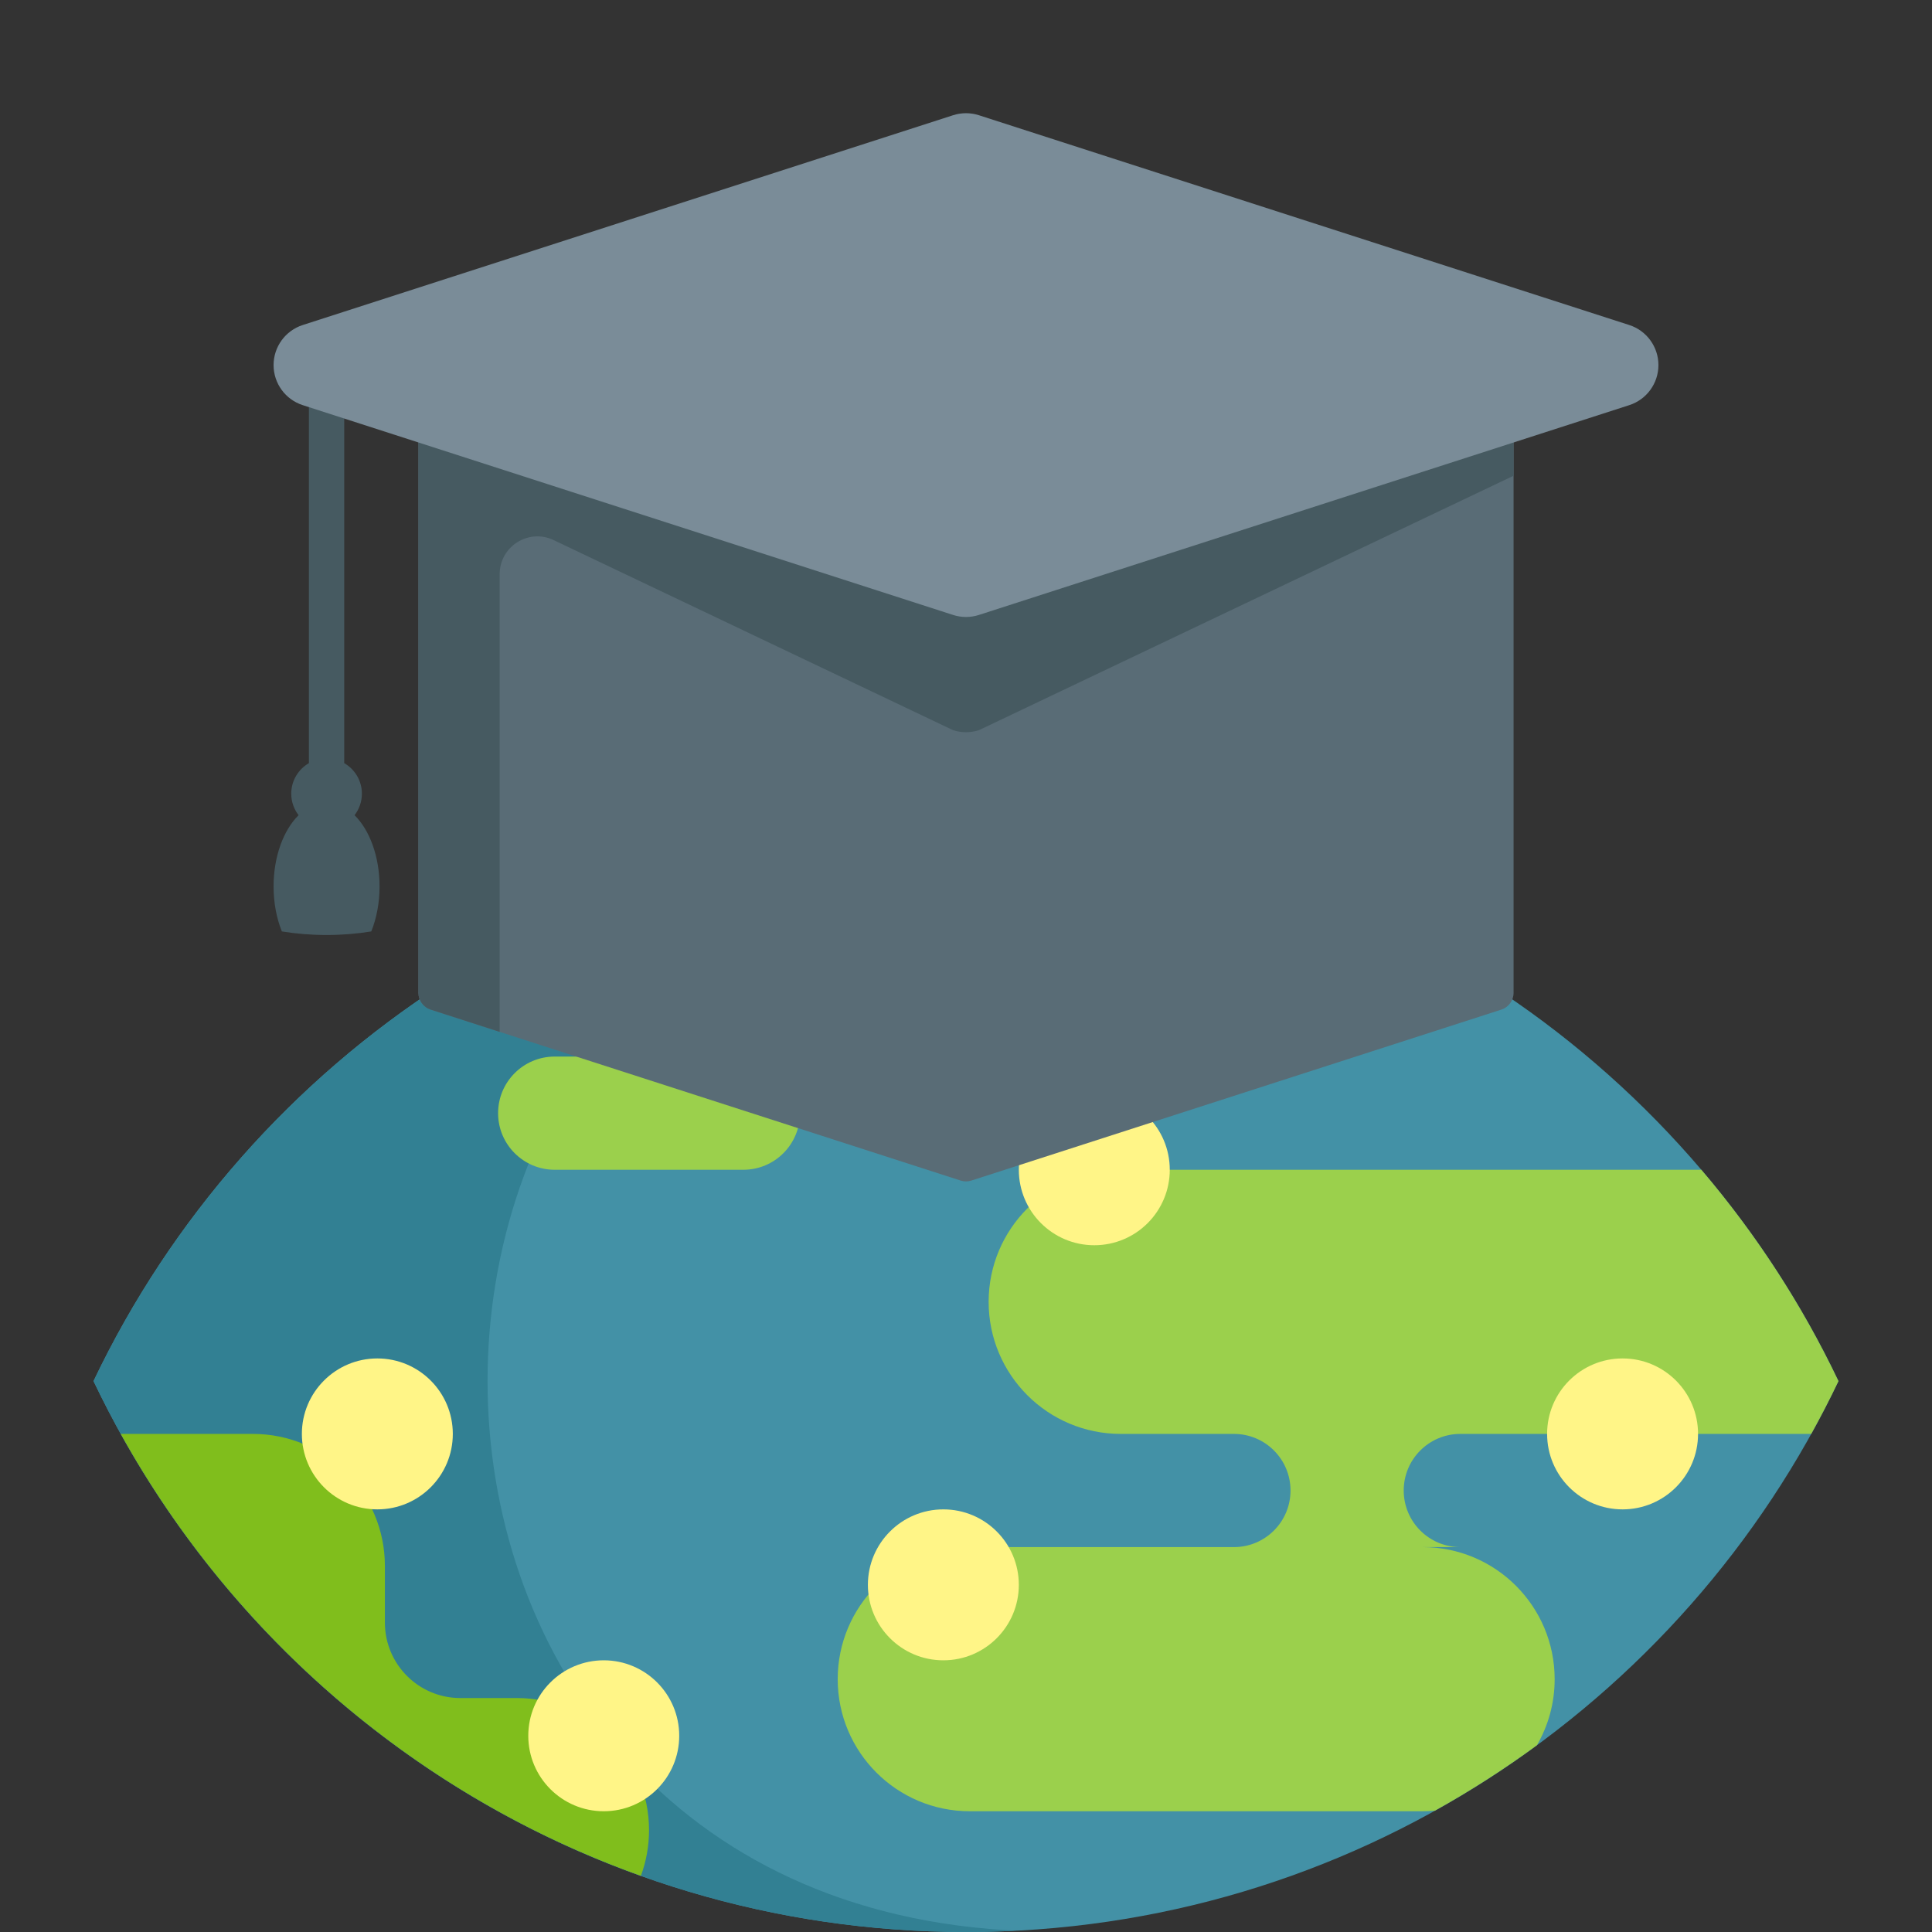 <?xml version="1.0" encoding="UTF-8" standalone="no"?>
<svg
   xmlns:dc="http://purl.org/dc/elements/1.1/"
   xmlns:cc="http://creativecommons.org/ns#"
   xmlns:rdf="http://www.w3.org/1999/02/22-rdf-syntax-ns#"
   xmlns:svg="http://www.w3.org/2000/svg"
   xmlns="http://www.w3.org/2000/svg"
   xmlns:sodipodi="http://sodipodi.sourceforge.net/DTD/sodipodi-0.dtd"
   xmlns:inkscape="http://www.inkscape.org/namespaces/inkscape"
   version="1.1"
   id="Capa_1"
   x="0px"
   y="0px"
   viewBox="0 0 512 512"
   style="enable-background:new 0 0 512 512;"
   xml:space="preserve"
   sodipodi:docname="019-global-learning-a.svg"
   inkscape:version="1.0.2 (e86c870879, 2021-01-15)"><rect x="0" y="0" width="512" height="512" fill="#333333" stroke="none"/><defs
   id="defs53" /><sodipodi:namedview
   pagecolor="#ffffff"
   bordercolor="#666666"
   borderopacity="1"
   objecttolerance="10"
   gridtolerance="10"
   guidetolerance="10"
   inkscape:pageopacity="0"
   inkscape:pageshadow="2"
   inkscape:window-width="1920"
   inkscape:window-height="1015"
   id="namedview51"
   showgrid="false"
   inkscape:zoom="0.5835012"
   inkscape:cx="-176.22777"
   inkscape:cy="250.79956"
   inkscape:window-x="0"
   inkscape:window-y="0"
   inkscape:window-maximized="1"
   inkscape:current-layer="Capa_1" />

<path
   style="fill:#4391A6;"
   d="M487.216,366C446.07,452.333,358.007,512,256,512S65.93,452.333,24.784,366  C65.93,279.667,153.993,220,256,220S446.07,279.667,487.216,366z"
   id="path4" />
<path
   style="fill:#328093;"
   d="M269.25,511.656C264.861,511.88,260.445,512,256,512c-102.007,0-190.07-59.667-231.216-146  C65.93,279.667,153.993,220,256,220c4.445,0,8.861,0.12,13.25,0.344c-0.963,0.049-1.925,0.104-2.886,0.163  c-182.877,11.376-182.877,279.609,0,290.985C267.325,511.552,268.287,511.607,269.25,511.656z"
   id="path6" />
<path
   style="fill:#80BE1C;"
   d="M172,485c0,4.262-0.764,8.345-2.158,12.122C110.917,476.064,61.974,434.027,32.002,380H67  c19.33,0,35,15.67,35,35v15c0,11.046,8.954,20,20,20h15C156.33,450,172,465.67,172,485z"
   id="path8" />
<path
   style="fill:#9BD04C;"
   d="M372,395c0,8.284,6.716,15,15,15h-9.998C396.331,410.001,412,425.671,412,445  c0,6.378-1.714,12.351-4.694,17.501c-8.615,6.323-17.639,12.118-27.027,17.341c-1.08,0.1-2.172,0.158-3.279,0.158H257  c-19.33,0-35-15.67-35-35s15.67-35,35-35h70.001c8.283,0,14.999-6.716,14.999-15s-6.716-15-15-15h-30c-19.33,0-35-15.67-35-35  s15.67-35,35-35h153.87c14.421,16.913,26.675,35.726,36.341,56.011c-2.262,4.747-4.672,9.409-7.213,13.989H387  C378.716,380,372,386.716,372,395z M197,280h-50c-8.284,0-15,6.716-15,15s6.716,15,15,15h50c8.284,0,15-6.716,15-15  S205.284,280,197,280z"
   id="path10" />
<path
   style="fill:#FFF587;"
   d="M180,460c0,11.046-8.954,20-20,20s-20-8.954-20-20s8.954-20,20-20S180,448.954,180,460z M250,400  c-11.046,0-20,8.954-20,20s8.954,20,20,20c11.046,0,20-8.954,20-20S261.046,400,250,400z M430,360c-11.046,0-20,8.954-20,20  s8.954,20,20,20s20-8.954,20-20S441.046,360,430,360z M290,290c-11.046,0-20,8.954-20,20s8.954,20,20,20s20-8.954,20-20  S301.046,290,290,290z M100,360c-11.046,0-20,8.954-20,20s8.954,20,20,20s20-8.954,20-20S111.046,360,100,360z"
   id="path12" />
<path
   style="fill:#596C76;"
   d="M397.871,267.556l-140.434,45.301c-0.934,0.301-1.94,0.301-2.874,0l-140.434-45.301  c-1.934-0.624-3.244-2.423-3.244-4.455V93.309c0-2.585,2.096-4.681,4.681-4.681h280.867c2.585,0,4.681,2.096,4.681,4.681v169.793  C401.115,265.133,399.804,266.933,397.871,267.556z"
   id="path14" />
<path
   style="fill:#465A61;"
   d="M93.961,216.034c3.978,3.926,6.626,10.911,6.626,18.879c0,4.391-0.807,8.48-2.194,11.928  c-3.76,0.611-7.733,0.945-11.849,0.945s-8.089-0.334-11.849-0.945c-1.387-3.447-2.194-7.537-2.194-11.928  c0-7.968,2.648-14.953,6.626-18.879c-1.215-1.579-1.945-3.551-1.945-5.697c0-3.463,1.885-6.48,4.681-8.099V97.99h9.362v104.247  c2.796,1.62,4.681,4.636,4.681,8.099C95.906,212.483,95.176,214.454,93.961,216.034z M344.824,88.627H167.176L132.418,99.84V88.627  h-16.852c-2.585,0-4.681,2.096-4.681,4.681v13.477v19.291v137.025c0,2.032,1.31,3.831,3.244,4.455l18.289,5.9V152.157  c0-7.349,7.661-12.188,14.297-9.03l105.859,50.377c2.227,0.718,4.623,0.718,6.85,0l141.69-67.428v-19.291L344.824,88.627z"
   id="path16" />
<path
   style="fill:#7A8C98;"
   d="M259.425,30.539l172.343,55.595c4.608,1.487,7.732,5.776,7.732,10.618l0,0  c0,4.842-3.123,9.132-7.732,10.618l-172.343,55.595c-2.227,0.718-4.623,0.718-6.85,0L80.232,107.369  c-4.608-1.487-7.732-5.776-7.732-10.618l0,0c0-4.842,3.123-9.132,7.732-10.618l172.343-55.595  C254.802,29.82,257.198,29.82,259.425,30.539z"
   id="path18" />
<g
   id="g20">
</g>
<g
   id="g22">
</g>
<g
   id="g24">
</g>
<g
   id="g26">
</g>
<g
   id="g28">
</g>
<g
   id="g30">
</g>
<g
   id="g32">
</g>
<g
   id="g34">
</g>
<g
   id="g36">
</g>
<g
   id="g38">
</g>
<g
   id="g40">
</g>
<g
   id="g42">
</g>
<g
   id="g44">
</g>
<g
   id="g46">
</g>
<g
   id="g48">
</g>
</svg>
